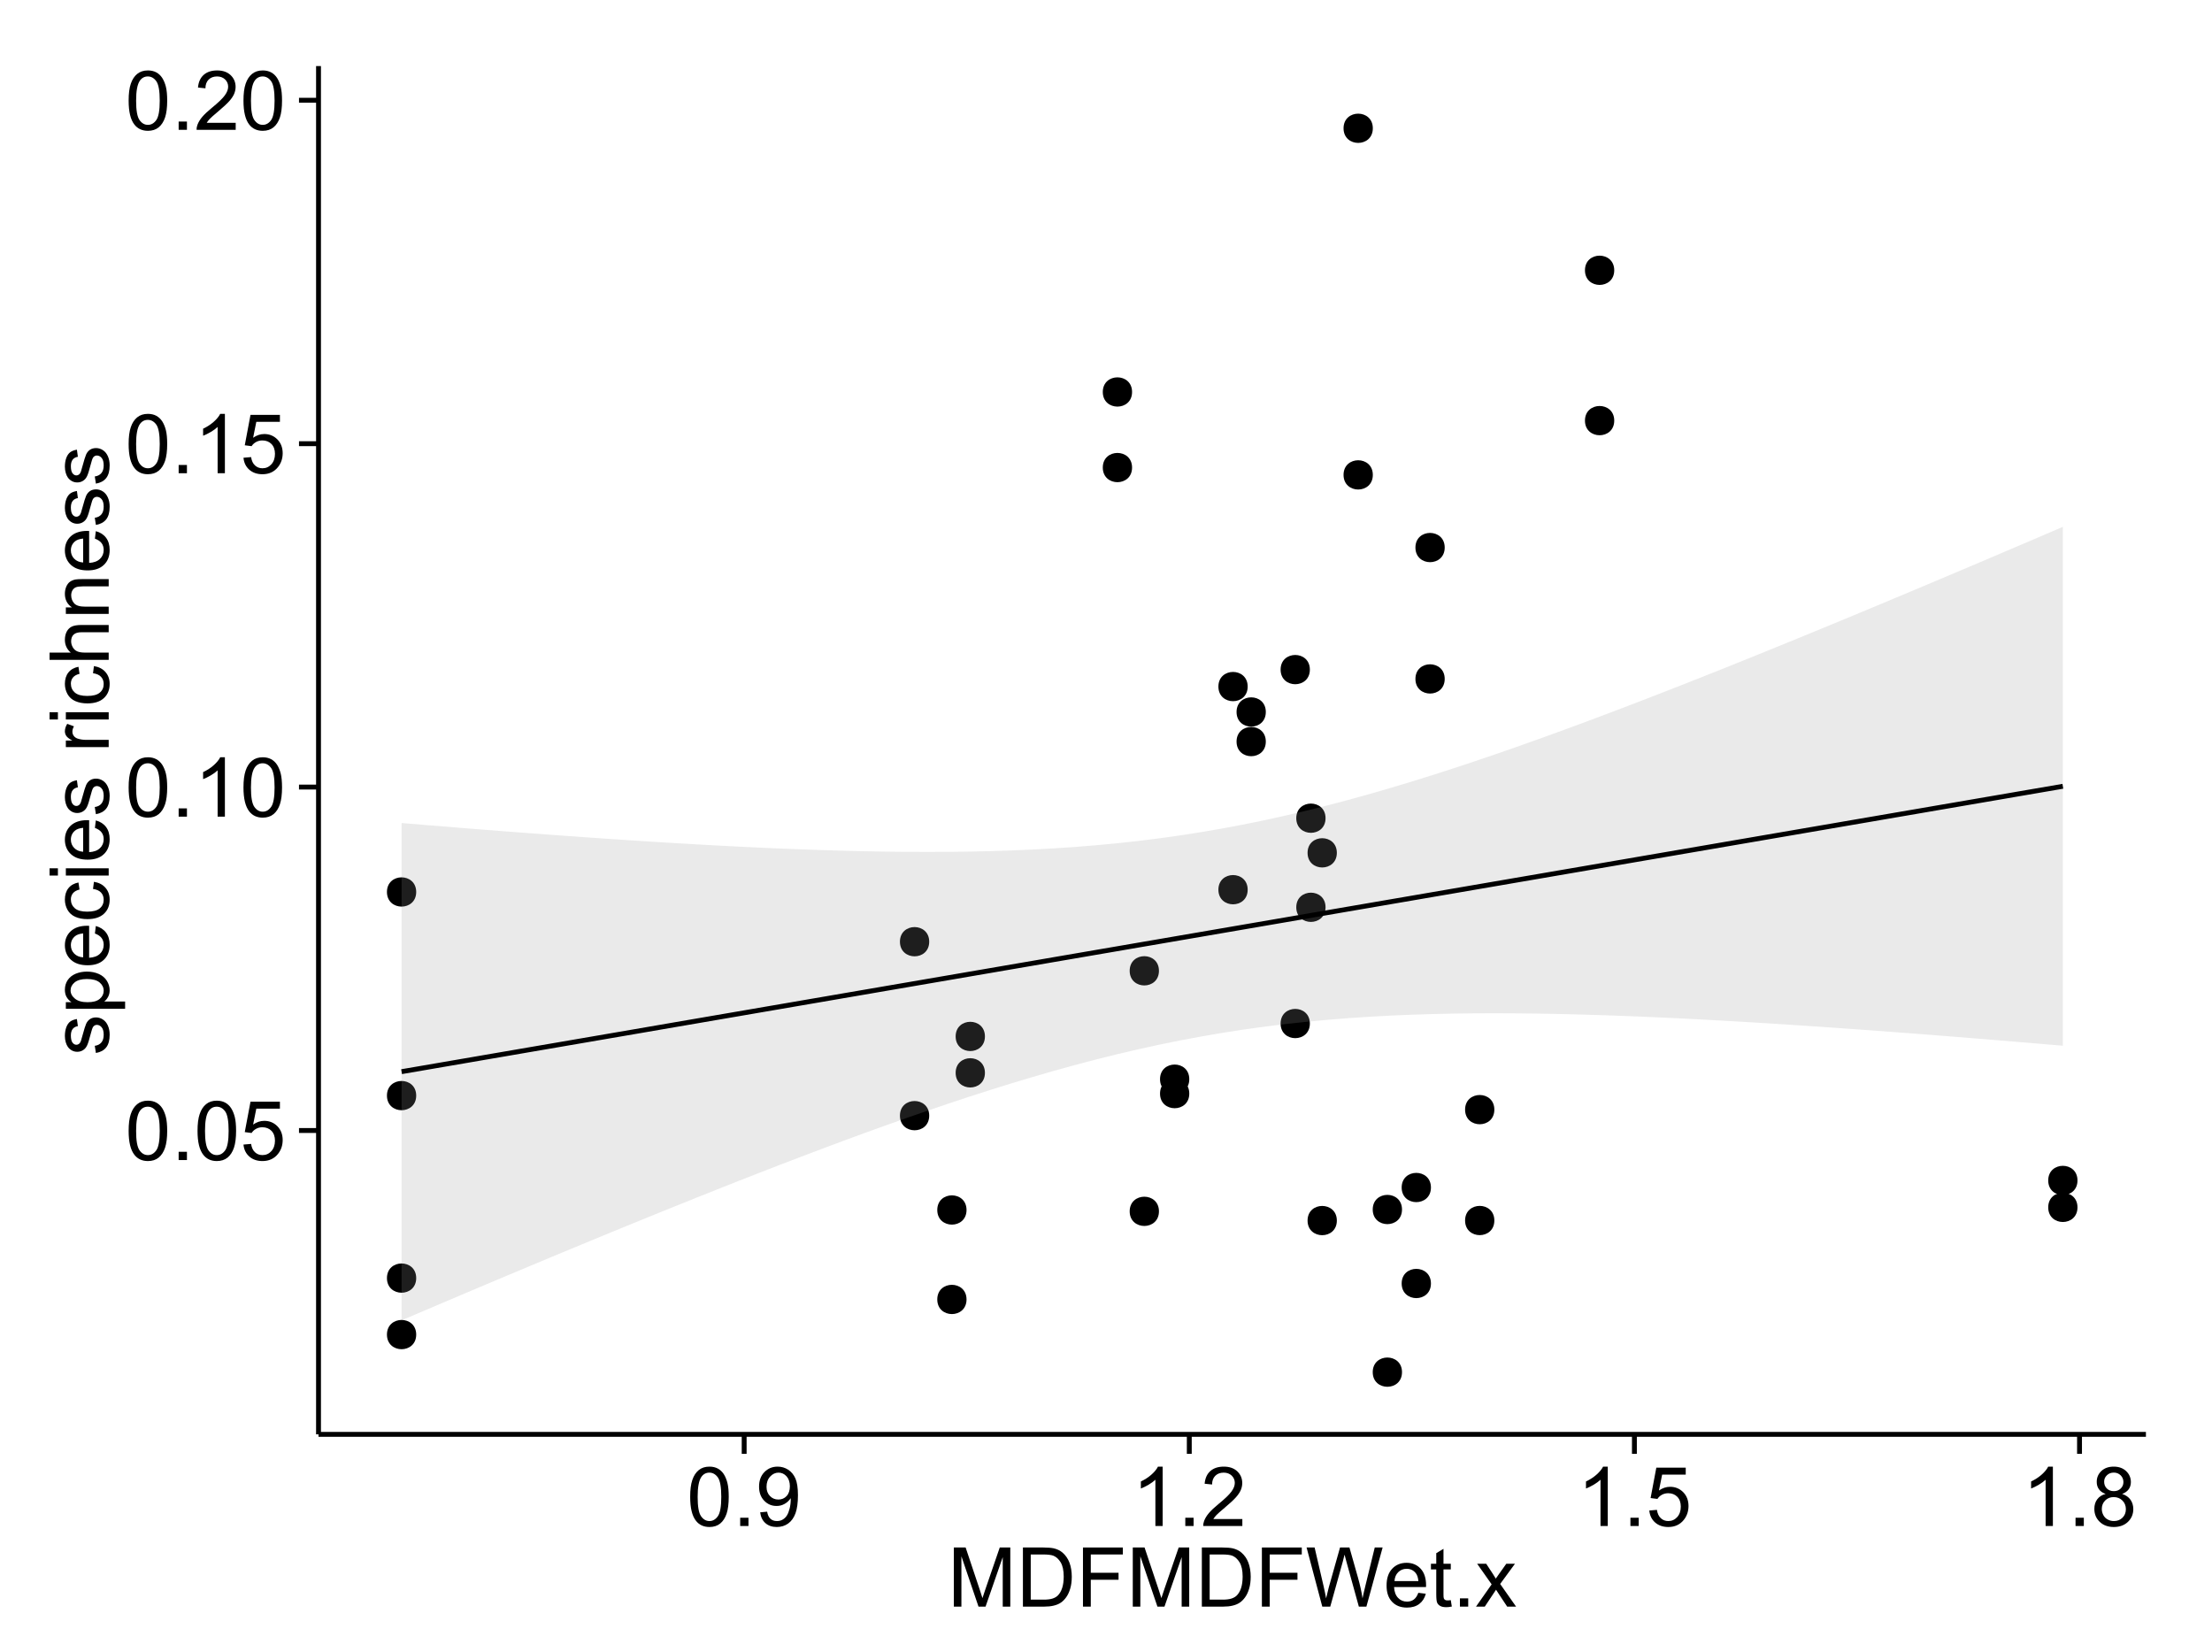 <?xml version="1.0" encoding="UTF-8"?>
<svg xmlns="http://www.w3.org/2000/svg" xmlns:xlink="http://www.w3.org/1999/xlink" width="482pt" height="360pt" viewBox="0 0 482 360" version="1.1">
<defs>
<g>
<symbol overflow="visible" id="glyph0-0">
<path style="stroke:none;" d="M 0.746 -6.355 C 0.742 -7.875 0.898 -9.102 1.215 -10.031 C 1.527 -10.961 1.996 -11.676 2.613 -12.18 C 3.23 -12.684 4.008 -12.938 4.949 -12.938 C 5.637 -12.938 6.242 -12.797 6.766 -12.52 C 7.285 -12.238 7.715 -11.836 8.059 -11.316 C 8.395 -10.789 8.664 -10.152 8.859 -9.398 C 9.051 -8.645 9.145 -7.629 9.148 -6.355 C 9.145 -4.84 8.992 -3.617 8.684 -2.691 C 8.371 -1.762 7.906 -1.047 7.289 -0.539 C 6.672 -0.035 5.891 0.215 4.949 0.219 C 3.703 0.215 2.727 -0.227 2.023 -1.117 C 1.168 -2.188 0.742 -3.934 0.746 -6.355 Z M 2.375 -6.355 C 2.371 -4.234 2.621 -2.824 3.117 -2.129 C 3.609 -1.426 4.219 -1.078 4.949 -1.082 C 5.672 -1.078 6.281 -1.43 6.781 -2.137 C 7.273 -2.836 7.523 -4.242 7.523 -6.355 C 7.523 -8.473 7.273 -9.883 6.781 -10.582 C 6.281 -11.277 5.664 -11.625 4.93 -11.629 C 4.199 -11.625 3.621 -11.316 3.191 -10.703 C 2.645 -9.918 2.371 -8.469 2.375 -6.355 Z M 2.375 -6.355 "/>
</symbol>
<symbol overflow="visible" id="glyph0-1">
<path style="stroke:none;" d="M 1.633 0 L 1.633 -1.801 L 3.438 -1.801 L 3.438 0 Z M 1.633 0 "/>
</symbol>
<symbol overflow="visible" id="glyph0-2">
<path style="stroke:none;" d="M 0.746 -3.375 L 2.406 -3.516 C 2.527 -2.707 2.812 -2.098 3.266 -1.691 C 3.711 -1.281 4.254 -1.078 4.887 -1.082 C 5.648 -1.078 6.293 -1.363 6.82 -1.941 C 7.344 -2.512 7.605 -3.273 7.609 -4.227 C 7.605 -5.125 7.352 -5.84 6.848 -6.363 C 6.34 -6.883 5.676 -7.141 4.859 -7.145 C 4.344 -7.141 3.887 -7.027 3.48 -6.797 C 3.07 -6.566 2.746 -6.266 2.516 -5.898 L 1.027 -6.09 L 2.277 -12.711 L 8.684 -12.711 L 8.684 -11.195 L 3.543 -11.195 L 2.848 -7.734 C 3.621 -8.273 4.43 -8.543 5.281 -8.543 C 6.402 -8.543 7.352 -8.152 8.129 -7.371 C 8.898 -6.59 9.285 -5.586 9.289 -4.367 C 9.285 -3.195 8.945 -2.188 8.27 -1.344 C 7.441 -0.301 6.316 0.215 4.887 0.219 C 3.715 0.215 2.758 -0.109 2.016 -0.766 C 1.273 -1.418 0.848 -2.289 0.746 -3.375 Z M 0.746 -3.375 "/>
</symbol>
<symbol overflow="visible" id="glyph0-3">
<path style="stroke:none;" d="M 6.707 0 L 5.125 0 L 5.125 -10.082 C 4.742 -9.715 4.242 -9.352 3.625 -8.988 C 3.004 -8.625 2.449 -8.352 1.961 -8.172 L 1.961 -9.703 C 2.844 -10.117 3.617 -10.621 4.281 -11.215 C 4.941 -11.805 5.41 -12.379 5.688 -12.938 L 6.707 -12.938 Z M 6.707 0 "/>
</symbol>
<symbol overflow="visible" id="glyph0-4">
<path style="stroke:none;" d="M 9.062 -1.52 L 9.062 0 L 0.547 0 C 0.531 -0.379 0.594 -0.742 0.73 -1.098 C 0.945 -1.676 1.293 -2.25 1.77 -2.812 C 2.246 -3.375 2.934 -4.023 3.84 -4.766 C 5.238 -5.906 6.188 -6.816 6.68 -7.492 C 7.172 -8.16 7.418 -8.793 7.418 -9.395 C 7.418 -10.02 7.191 -10.551 6.746 -10.98 C 6.293 -11.41 5.711 -11.625 4.992 -11.629 C 4.23 -11.625 3.621 -11.395 3.164 -10.941 C 2.703 -10.48 2.469 -9.848 2.469 -9.043 L 0.844 -9.211 C 0.953 -10.422 1.371 -11.344 2.102 -11.984 C 2.824 -12.617 3.801 -12.938 5.027 -12.938 C 6.262 -12.938 7.238 -12.594 7.961 -11.91 C 8.68 -11.223 9.039 -10.371 9.043 -9.359 C 9.039 -8.84 8.934 -8.336 8.727 -7.84 C 8.512 -7.34 8.164 -6.812 7.676 -6.266 C 7.188 -5.711 6.375 -4.957 5.238 -4 C 4.285 -3.199 3.676 -2.66 3.41 -2.379 C 3.141 -2.094 2.918 -1.805 2.742 -1.52 Z M 9.062 -1.52 "/>
</symbol>
<symbol overflow="visible" id="glyph0-5">
<path style="stroke:none;" d="M 0.984 -2.98 L 2.504 -3.121 C 2.629 -2.402 2.875 -1.883 3.242 -1.562 C 3.602 -1.238 4.07 -1.078 4.641 -1.082 C 5.125 -1.078 5.551 -1.188 5.918 -1.414 C 6.285 -1.633 6.586 -1.934 6.82 -2.309 C 7.055 -2.68 7.25 -3.18 7.41 -3.816 C 7.566 -4.445 7.645 -5.09 7.648 -5.75 C 7.645 -5.812 7.641 -5.918 7.637 -6.062 C 7.316 -5.559 6.887 -5.148 6.34 -4.836 C 5.793 -4.52 5.199 -4.363 4.562 -4.367 C 3.492 -4.363 2.59 -4.75 1.852 -5.527 C 1.113 -6.297 0.742 -7.316 0.746 -8.586 C 0.742 -9.891 1.129 -10.945 1.902 -11.742 C 2.672 -12.539 3.637 -12.938 4.797 -12.938 C 5.633 -12.938 6.398 -12.711 7.098 -12.262 C 7.789 -11.809 8.316 -11.164 8.68 -10.332 C 9.035 -9.492 9.215 -8.285 9.219 -6.707 C 9.215 -5.055 9.039 -3.742 8.684 -2.77 C 8.324 -1.793 7.793 -1.051 7.09 -0.543 C 6.383 -0.035 5.555 0.215 4.605 0.219 C 3.598 0.215 2.773 -0.062 2.137 -0.621 C 1.496 -1.18 1.113 -1.965 0.984 -2.98 Z M 7.461 -8.664 C 7.457 -9.57 7.215 -10.293 6.734 -10.828 C 6.25 -11.359 5.672 -11.625 4.992 -11.629 C 4.289 -11.625 3.676 -11.336 3.156 -10.766 C 2.633 -10.188 2.371 -9.445 2.375 -8.535 C 2.371 -7.711 2.621 -7.043 3.117 -6.535 C 3.609 -6.02 4.219 -5.766 4.949 -5.766 C 5.68 -5.766 6.281 -6.02 6.754 -6.535 C 7.223 -7.043 7.457 -7.754 7.461 -8.664 Z M 7.461 -8.664 "/>
</symbol>
<symbol overflow="visible" id="glyph0-6">
<path style="stroke:none;" d="M 3.18 -6.988 C 2.52 -7.227 2.035 -7.57 1.723 -8.016 C 1.406 -8.461 1.246 -8.992 1.25 -9.617 C 1.246 -10.551 1.582 -11.34 2.258 -11.98 C 2.93 -12.617 3.828 -12.938 4.949 -12.938 C 6.07 -12.938 6.977 -12.609 7.664 -11.957 C 8.348 -11.301 8.688 -10.504 8.691 -9.57 C 8.688 -8.969 8.531 -8.449 8.219 -8.012 C 7.902 -7.566 7.426 -7.227 6.793 -6.988 C 7.582 -6.727 8.184 -6.309 8.598 -5.738 C 9.008 -5.16 9.215 -4.477 9.219 -3.684 C 9.215 -2.578 8.828 -1.652 8.051 -0.906 C 7.27 -0.156 6.242 0.215 4.977 0.219 C 3.699 0.215 2.676 -0.156 1.898 -0.91 C 1.117 -1.66 0.727 -2.602 0.73 -3.727 C 0.727 -4.562 0.938 -5.262 1.367 -5.832 C 1.789 -6.395 2.395 -6.781 3.18 -6.988 Z M 2.867 -9.668 C 2.863 -9.059 3.059 -8.559 3.453 -8.172 C 3.844 -7.785 4.355 -7.594 4.984 -7.594 C 5.59 -7.594 6.09 -7.785 6.48 -8.168 C 6.871 -8.551 7.066 -9.02 7.066 -9.578 C 7.066 -10.156 6.863 -10.645 6.465 -11.043 C 6.059 -11.438 5.559 -11.637 4.965 -11.637 C 4.359 -11.637 3.859 -11.441 3.465 -11.055 C 3.062 -10.668 2.863 -10.207 2.867 -9.668 Z M 2.355 -3.719 C 2.355 -3.262 2.461 -2.824 2.676 -2.406 C 2.887 -1.98 3.203 -1.652 3.629 -1.426 C 4.047 -1.191 4.504 -1.078 4.992 -1.082 C 5.746 -1.078 6.367 -1.32 6.863 -1.809 C 7.352 -2.293 7.598 -2.91 7.602 -3.664 C 7.598 -4.422 7.344 -5.055 6.84 -5.555 C 6.332 -6.051 5.699 -6.297 4.938 -6.301 C 4.191 -6.297 3.574 -6.051 3.09 -5.562 C 2.598 -5.066 2.355 -4.453 2.355 -3.719 Z M 2.355 -3.719 "/>
</symbol>
<symbol overflow="visible" id="glyph0-7">
<path style="stroke:none;" d="M 1.336 0 L 1.336 -12.883 L 3.902 -12.883 L 6.953 -3.762 C 7.23 -2.91 7.434 -2.273 7.566 -1.855 C 7.711 -2.32 7.941 -3.008 8.254 -3.922 L 11.336 -12.883 L 13.633 -12.883 L 13.633 0 L 11.988 0 L 11.988 -10.785 L 8.242 0 L 6.707 0 L 2.98 -10.969 L 2.98 0 Z M 1.336 0 "/>
</symbol>
<symbol overflow="visible" id="glyph0-8">
<path style="stroke:none;" d="M 1.391 0 L 1.391 -12.883 L 5.828 -12.883 C 6.824 -12.879 7.59 -12.816 8.121 -12.699 C 8.855 -12.527 9.484 -12.223 10.012 -11.777 C 10.688 -11.199 11.195 -10.465 11.535 -9.574 C 11.867 -8.68 12.035 -7.656 12.039 -6.512 C 12.035 -5.531 11.922 -4.664 11.695 -3.91 C 11.469 -3.152 11.176 -2.527 10.816 -2.035 C 10.457 -1.535 10.066 -1.145 9.645 -0.863 C 9.219 -0.574 8.703 -0.359 8.105 -0.219 C 7.504 -0.07 6.816 0 6.039 0 Z M 3.094 -1.52 L 5.844 -1.52 C 6.688 -1.516 7.355 -1.598 7.844 -1.758 C 8.324 -1.914 8.711 -2.137 9 -2.426 C 9.402 -2.828 9.715 -3.371 9.941 -4.055 C 10.164 -4.734 10.277 -5.562 10.281 -6.539 C 10.277 -7.887 10.055 -8.922 9.617 -9.645 C 9.172 -10.367 8.637 -10.852 8.008 -11.102 C 7.547 -11.273 6.812 -11.359 5.801 -11.363 L 3.094 -11.363 Z M 3.094 -1.52 "/>
</symbol>
<symbol overflow="visible" id="glyph0-9">
<path style="stroke:none;" d="M 1.477 0 L 1.477 -12.883 L 10.168 -12.883 L 10.168 -11.363 L 3.18 -11.363 L 3.18 -7.375 L 9.227 -7.375 L 9.227 -5.852 L 3.18 -5.852 L 3.18 0 Z M 1.477 0 "/>
</symbol>
<symbol overflow="visible" id="glyph0-10">
<path style="stroke:none;" d="M 3.641 0 L 0.219 -12.883 L 1.969 -12.883 L 3.93 -4.438 C 4.137 -3.547 4.316 -2.668 4.473 -1.801 C 4.797 -3.176 4.992 -3.973 5.055 -4.184 L 7.508 -12.883 L 9.562 -12.883 L 11.406 -6.363 C 11.867 -4.746 12.203 -3.223 12.41 -1.801 C 12.574 -2.613 12.785 -3.551 13.051 -4.605 L 15.074 -12.883 L 16.789 -12.883 L 13.254 0 L 11.609 0 L 8.895 -9.816 C 8.664 -10.633 8.527 -11.137 8.492 -11.328 C 8.352 -10.734 8.227 -10.23 8.113 -9.816 L 5.379 0 Z M 3.641 0 "/>
</symbol>
<symbol overflow="visible" id="glyph0-11">
<path style="stroke:none;" d="M 7.578 -3.008 L 9.211 -2.805 C 8.953 -1.848 8.473 -1.105 7.777 -0.578 C 7.078 -0.051 6.188 0.211 5.105 0.211 C 3.738 0.211 2.656 -0.207 1.859 -1.051 C 1.055 -1.887 0.656 -3.066 0.66 -4.586 C 0.656 -6.156 1.059 -7.375 1.871 -8.246 C 2.676 -9.109 3.727 -9.543 5.02 -9.547 C 6.266 -9.543 7.285 -9.117 8.078 -8.27 C 8.867 -7.418 9.262 -6.223 9.266 -4.684 C 9.262 -4.586 9.258 -4.445 9.254 -4.262 L 2.293 -4.262 C 2.348 -3.234 2.641 -2.449 3.164 -1.906 C 3.684 -1.359 4.332 -1.09 5.117 -1.09 C 5.691 -1.09 6.188 -1.242 6.598 -1.547 C 7.008 -1.852 7.332 -2.336 7.578 -3.008 Z M 2.383 -5.562 L 7.594 -5.562 C 7.523 -6.344 7.324 -6.934 6.996 -7.328 C 6.492 -7.934 5.836 -8.238 5.035 -8.242 C 4.305 -8.238 3.695 -7.996 3.203 -7.512 C 2.707 -7.027 2.434 -6.375 2.383 -5.562 Z M 2.383 -5.562 "/>
</symbol>
<symbol overflow="visible" id="glyph0-12">
<path style="stroke:none;" d="M 4.641 -1.414 L 4.867 -0.016 C 4.422 0.078 4.023 0.121 3.672 0.125 C 3.098 0.121 2.652 0.035 2.336 -0.148 C 2.02 -0.328 1.797 -0.566 1.668 -0.863 C 1.539 -1.156 1.477 -1.781 1.477 -2.734 L 1.477 -8.102 L 0.316 -8.102 L 0.316 -9.336 L 1.477 -9.336 L 1.477 -11.645 L 3.051 -12.594 L 3.051 -9.336 L 4.641 -9.336 L 4.641 -8.102 L 3.051 -8.102 L 3.051 -2.645 C 3.047 -2.191 3.074 -1.902 3.133 -1.773 C 3.188 -1.645 3.277 -1.543 3.406 -1.465 C 3.527 -1.387 3.707 -1.348 3.945 -1.352 C 4.117 -1.348 4.352 -1.367 4.641 -1.414 Z M 4.641 -1.414 "/>
</symbol>
<symbol overflow="visible" id="glyph0-13">
<path style="stroke:none;" d="M 0.133 0 L 3.543 -4.852 L 0.387 -9.336 L 2.363 -9.336 L 3.797 -7.145 C 4.066 -6.727 4.281 -6.379 4.445 -6.102 C 4.703 -6.484 4.941 -6.828 5.16 -7.129 L 6.734 -9.336 L 8.621 -9.336 L 5.398 -4.938 L 8.867 0 L 6.926 0 L 5.008 -2.898 L 4.5 -3.684 L 2.047 0 Z M 0.133 0 "/>
</symbol>
<symbol overflow="visible" id="glyph1-0">
<path style="stroke:none;" d="M -2.785 -0.555 L -3.031 -2.117 C -2.402 -2.203 -1.922 -2.449 -1.59 -2.852 C -1.254 -3.25 -1.09 -3.812 -1.09 -4.535 C -1.09 -5.262 -1.234 -5.801 -1.531 -6.152 C -1.824 -6.504 -2.172 -6.68 -2.574 -6.68 C -2.926 -6.68 -3.207 -6.523 -3.418 -6.215 C -3.555 -5.996 -3.734 -5.457 -3.953 -4.598 C -4.246 -3.434 -4.5 -2.629 -4.715 -2.184 C -4.926 -1.734 -5.223 -1.395 -5.602 -1.164 C -5.98 -0.93 -6.398 -0.812 -6.855 -0.816 C -7.27 -0.812 -7.652 -0.91 -8.012 -1.102 C -8.363 -1.293 -8.66 -1.551 -8.895 -1.883 C -9.074 -2.125 -9.227 -2.461 -9.355 -2.887 C -9.48 -3.309 -9.543 -3.766 -9.547 -4.254 C -9.543 -4.984 -9.438 -5.625 -9.23 -6.184 C -9.016 -6.734 -8.73 -7.145 -8.371 -7.41 C -8.008 -7.672 -7.527 -7.852 -6.926 -7.953 L -6.715 -6.406 C -7.195 -6.332 -7.57 -6.129 -7.84 -5.797 C -8.105 -5.457 -8.238 -4.98 -8.242 -4.367 C -8.238 -3.637 -8.117 -3.121 -7.883 -2.812 C -7.641 -2.5 -7.359 -2.344 -7.039 -2.348 C -6.832 -2.344 -6.648 -2.406 -6.484 -2.539 C -6.312 -2.664 -6.172 -2.867 -6.062 -3.148 C -6.004 -3.301 -5.871 -3.766 -5.66 -4.543 C -5.359 -5.66 -5.113 -6.441 -4.926 -6.887 C -4.734 -7.324 -4.457 -7.672 -4.094 -7.926 C -3.73 -8.176 -3.281 -8.301 -2.742 -8.305 C -2.211 -8.301 -1.711 -8.148 -1.25 -7.844 C -0.781 -7.535 -0.422 -7.09 -0.172 -6.512 C 0.086 -5.926 0.211 -5.27 0.211 -4.543 C 0.211 -3.328 -0.039 -2.406 -0.543 -1.77 C -1.047 -1.133 -1.793 -0.727 -2.785 -0.555 Z M -2.785 -0.555 "/>
</symbol>
<symbol overflow="visible" id="glyph1-1">
<path style="stroke:none;" d="M 3.578 -1.188 L -9.336 -1.188 L -9.336 -2.629 L -8.121 -2.629 C -8.594 -2.965 -8.949 -3.348 -9.188 -3.777 C -9.426 -4.203 -9.543 -4.723 -9.547 -5.336 C -9.543 -6.129 -9.34 -6.832 -8.93 -7.445 C -8.516 -8.051 -7.934 -8.512 -7.191 -8.824 C -6.441 -9.133 -5.625 -9.285 -4.738 -9.289 C -3.781 -9.285 -2.922 -9.113 -2.156 -8.773 C -1.391 -8.43 -0.805 -7.934 -0.398 -7.281 C 0.008 -6.625 0.211 -5.938 0.211 -5.219 C 0.211 -4.691 0.102 -4.219 -0.121 -3.801 C -0.344 -3.379 -0.625 -3.035 -0.965 -2.77 L 3.578 -2.77 Z M -4.613 -2.621 C -3.41 -2.613 -2.523 -2.855 -1.949 -3.348 C -1.375 -3.832 -1.09 -4.422 -1.09 -5.117 C -1.09 -5.816 -1.387 -6.418 -1.98 -6.922 C -2.574 -7.418 -3.496 -7.668 -4.746 -7.672 C -5.934 -7.668 -6.824 -7.426 -7.418 -6.938 C -8.008 -6.449 -8.301 -5.863 -8.305 -5.188 C -8.301 -4.508 -7.988 -3.914 -7.359 -3.398 C -6.727 -2.879 -5.809 -2.617 -4.613 -2.621 Z M -4.613 -2.621 "/>
</symbol>
<symbol overflow="visible" id="glyph1-2">
<path style="stroke:none;" d="M -3.004 -7.578 L -2.805 -9.211 C -1.848 -8.953 -1.105 -8.473 -0.578 -7.777 C -0.051 -7.078 0.211 -6.188 0.211 -5.105 C 0.211 -3.738 -0.207 -2.656 -1.051 -1.859 C -1.887 -1.055 -3.066 -0.656 -4.586 -0.66 C -6.156 -0.656 -7.375 -1.059 -8.246 -1.871 C -9.109 -2.676 -9.543 -3.727 -9.547 -5.02 C -9.543 -6.266 -9.117 -7.285 -8.27 -8.078 C -7.418 -8.867 -6.223 -9.262 -4.684 -9.266 C -4.586 -9.262 -4.445 -9.258 -4.262 -9.254 L -4.262 -2.293 C -3.234 -2.348 -2.449 -2.641 -1.906 -3.164 C -1.359 -3.684 -1.09 -4.332 -1.09 -5.117 C -1.09 -5.691 -1.242 -6.188 -1.547 -6.598 C -1.852 -7.008 -2.336 -7.332 -3.004 -7.578 Z M -5.562 -2.383 L -5.562 -7.594 C -6.344 -7.523 -6.934 -7.324 -7.328 -6.996 C -7.934 -6.492 -8.238 -5.836 -8.242 -5.035 C -8.238 -4.305 -7.996 -3.695 -7.512 -3.203 C -7.027 -2.707 -6.375 -2.434 -5.562 -2.383 Z M -5.562 -2.383 "/>
</symbol>
<symbol overflow="visible" id="glyph1-3">
<path style="stroke:none;" d="M -3.418 -7.277 L -3.215 -8.832 C -2.141 -8.66 -1.301 -8.227 -0.699 -7.527 C -0.09 -6.824 0.211 -5.965 0.211 -4.949 C 0.211 -3.668 -0.203 -2.641 -1.039 -1.867 C -1.871 -1.09 -3.07 -0.703 -4.633 -0.703 C -5.637 -0.703 -6.52 -0.867 -7.277 -1.203 C -8.031 -1.535 -8.598 -2.047 -8.977 -2.73 C -9.355 -3.41 -9.543 -4.152 -9.547 -4.957 C -9.543 -5.969 -9.289 -6.797 -8.777 -7.441 C -8.262 -8.086 -7.531 -8.5 -6.59 -8.684 L -6.355 -7.145 C -6.98 -6.996 -7.453 -6.738 -7.77 -6.367 C -8.082 -5.992 -8.238 -5.543 -8.242 -5.02 C -8.238 -4.219 -7.953 -3.57 -7.387 -3.074 C -6.812 -2.574 -5.91 -2.324 -4.676 -2.328 C -3.422 -2.324 -2.508 -2.566 -1.941 -3.047 C -1.371 -3.527 -1.09 -4.152 -1.09 -4.93 C -1.09 -5.547 -1.277 -6.066 -1.66 -6.484 C -2.035 -6.898 -2.621 -7.164 -3.418 -7.277 Z M -3.418 -7.277 "/>
</symbol>
<symbol overflow="visible" id="glyph1-4">
<path style="stroke:none;" d="M -11.066 -1.195 L -12.883 -1.195 L -12.883 -2.777 L -11.066 -2.777 Z M 0 -1.195 L -9.336 -1.195 L -9.336 -2.777 L 0 -2.777 Z M 0 -1.195 "/>
</symbol>
<symbol overflow="visible" id="glyph1-5">
<path style="stroke:none;" d=""/>
</symbol>
<symbol overflow="visible" id="glyph1-6">
<path style="stroke:none;" d="M 0 -1.168 L -9.336 -1.168 L -9.336 -2.594 L -7.918 -2.594 C -8.578 -2.953 -9.016 -3.289 -9.23 -3.598 C -9.438 -3.906 -9.543 -4.242 -9.547 -4.613 C -9.543 -5.145 -9.375 -5.688 -9.035 -6.242 L -7.566 -5.695 C -7.793 -5.309 -7.91 -4.922 -7.91 -4.535 C -7.91 -4.188 -7.805 -3.875 -7.598 -3.602 C -7.387 -3.324 -7.098 -3.129 -6.734 -3.016 C -6.168 -2.836 -5.555 -2.746 -4.887 -2.75 L 0 -2.75 Z M 0 -1.168 "/>
</symbol>
<symbol overflow="visible" id="glyph1-7">
<path style="stroke:none;" d="M 0 -1.188 L -12.883 -1.188 L -12.883 -2.77 L -8.262 -2.77 C -9.117 -3.504 -9.543 -4.434 -9.547 -5.562 C -9.543 -6.25 -9.406 -6.852 -9.137 -7.363 C -8.859 -7.871 -8.484 -8.234 -8.004 -8.457 C -7.523 -8.676 -6.824 -8.789 -5.914 -8.789 L 0 -8.789 L 0 -7.207 L -5.914 -7.207 C -6.703 -7.207 -7.281 -7.035 -7.641 -6.691 C -8 -6.348 -8.18 -5.863 -8.184 -5.238 C -8.18 -4.77 -8.059 -4.328 -7.816 -3.914 C -7.574 -3.5 -7.242 -3.203 -6.828 -3.031 C -6.406 -2.852 -5.832 -2.766 -5.105 -2.77 L 0 -2.77 Z M 0 -1.188 "/>
</symbol>
<symbol overflow="visible" id="glyph1-8">
<path style="stroke:none;" d="M 0 -1.188 L -9.336 -1.188 L -9.336 -2.609 L -8.008 -2.609 C -9.031 -3.293 -9.543 -4.285 -9.547 -5.582 C -9.543 -6.141 -9.441 -6.656 -9.242 -7.133 C -9.035 -7.602 -8.77 -7.957 -8.445 -8.191 C -8.113 -8.426 -7.727 -8.59 -7.277 -8.684 C -6.98 -8.742 -6.465 -8.77 -5.738 -8.773 L 0 -8.773 L 0 -7.188 L -5.68 -7.188 C -6.32 -7.184 -6.801 -7.121 -7.121 -7.004 C -7.438 -6.879 -7.695 -6.66 -7.887 -6.348 C -8.074 -6.031 -8.168 -5.664 -8.172 -5.246 C -8.168 -4.57 -7.953 -3.992 -7.531 -3.504 C -7.102 -3.012 -6.293 -2.766 -5.098 -2.77 L 0 -2.77 Z M 0 -1.188 "/>
</symbol>
</g>
<clipPath id="clip1">
  <path d="M 69.406 14.398 L 468.602 14.398 L 468.602 313.531 L 69.406 313.531 Z M 69.406 14.398 "/>
</clipPath>
</defs>
<g id="surface2371">
<rect x="0" y="0" width="482" height="360" style="fill:rgb(100%,100%,100%);fill-opacity:1;stroke:none;"/>
<rect x="0" y="0" width="482" height="360" style="fill:rgb(100%,100%,100%);fill-opacity:1;stroke:none;"/>
<path style="fill:none;stroke-width:1.063;stroke-linecap:round;stroke-linejoin:round;stroke:rgb(100%,100%,100%);stroke-opacity:1;stroke-miterlimit:10;" d="M 0 360 L 482 360 L 482 0 L 0 0 Z M 0 360 "/>
<g clip-path="url(#clip1)" clip-rule="nonzero">
<path style=" stroke:none;fill-rule:nonzero;fill:rgb(100%,100%,100%);fill-opacity:1;" d="M 69.406 312.531 L 467.602 312.531 L 467.602 14.398 L 69.406 14.398 Z M 69.406 312.531 "/>
<path style=" stroke:none;fill-rule:nonzero;fill:rgb(0%,0%,0%);fill-opacity:1;" d="M 287.773 197.691 C 287.773 200.527 283.523 200.527 283.523 197.691 C 283.523 194.855 287.773 194.855 287.773 197.691 "/>
<path style=" stroke:none;fill-rule:nonzero;fill:rgb(0%,0%,0%);fill-opacity:1;" d="M 89.629 238.723 C 89.629 241.555 85.379 241.555 85.379 238.723 C 85.379 235.887 89.629 235.887 89.629 238.723 "/>
<path style=" stroke:none;fill-rule:nonzero;fill:rgb(0%,0%,0%);fill-opacity:1;" d="M 251.477 263.941 C 251.477 266.773 247.223 266.773 247.223 263.941 C 247.223 261.105 251.477 261.105 251.477 263.941 "/>
<path style=" stroke:none;fill-rule:nonzero;fill:rgb(0%,0%,0%);fill-opacity:1;" d="M 89.629 194.355 C 89.629 197.188 85.379 197.188 85.379 194.355 C 85.379 191.52 89.629 191.52 89.629 194.355 "/>
<path style=" stroke:none;fill-rule:nonzero;fill:rgb(0%,0%,0%);fill-opacity:1;" d="M 350.684 91.648 C 350.684 94.484 346.43 94.484 346.43 91.648 C 346.43 88.816 350.684 88.816 350.684 91.648 "/>
<path style=" stroke:none;fill-rule:nonzero;fill:rgb(0%,0%,0%);fill-opacity:1;" d="M 201.414 243.09 C 201.414 245.926 197.164 245.926 197.164 243.09 C 197.164 240.258 201.414 240.258 201.414 243.09 "/>
<path style=" stroke:none;fill-rule:nonzero;fill:rgb(0%,0%,0%);fill-opacity:1;" d="M 201.414 205.188 C 201.414 208.023 197.164 208.023 197.164 205.188 C 197.164 202.352 201.414 202.352 201.414 205.188 "/>
<path style=" stroke:none;fill-rule:nonzero;fill:rgb(0%,0%,0%);fill-opacity:1;" d="M 290.234 185.828 C 290.234 188.66 285.984 188.66 285.984 185.828 C 285.984 182.992 290.234 182.992 290.234 185.828 "/>
<path style=" stroke:none;fill-rule:nonzero;fill:rgb(0%,0%,0%);fill-opacity:1;" d="M 290.234 265.953 C 290.234 268.785 285.984 268.785 285.984 265.953 C 285.984 263.117 290.234 263.117 290.234 265.953 "/>
<path style=" stroke:none;fill-rule:nonzero;fill:rgb(0%,0%,0%);fill-opacity:1;" d="M 258.086 235.145 C 258.086 237.98 253.836 237.98 253.836 235.145 C 253.836 232.309 258.086 232.309 258.086 235.145 "/>
<path style=" stroke:none;fill-rule:nonzero;fill:rgb(0%,0%,0%);fill-opacity:1;" d="M 270.809 149.598 C 270.809 152.434 266.555 152.434 266.555 149.598 C 266.555 146.762 270.809 146.762 270.809 149.598 "/>
<path style=" stroke:none;fill-rule:nonzero;fill:rgb(0%,0%,0%);fill-opacity:1;" d="M 270.809 193.855 C 270.809 196.691 266.555 196.691 266.555 193.855 C 266.555 191.023 270.809 191.023 270.809 193.855 "/>
<path style=" stroke:none;fill-rule:nonzero;fill:rgb(0%,0%,0%);fill-opacity:1;" d="M 313.742 119.305 C 313.742 122.141 309.492 122.141 309.492 119.305 C 309.492 116.473 313.742 116.473 313.742 119.305 "/>
<path style=" stroke:none;fill-rule:nonzero;fill:rgb(0%,0%,0%);fill-opacity:1;" d="M 245.617 85.41 C 245.617 88.246 241.363 88.246 241.363 85.41 C 241.363 82.574 245.617 82.574 245.617 85.41 "/>
<path style=" stroke:none;fill-rule:nonzero;fill:rgb(0%,0%,0%);fill-opacity:1;" d="M 245.617 101.879 C 245.617 104.711 241.363 104.711 241.363 101.879 C 241.363 99.043 245.617 99.043 245.617 101.879 "/>
<path style=" stroke:none;fill-rule:nonzero;fill:rgb(0%,0%,0%);fill-opacity:1;" d="M 451.625 263.074 C 451.625 265.91 447.375 265.91 447.375 263.074 C 447.375 260.238 451.625 260.238 451.625 263.074 "/>
<path style=" stroke:none;fill-rule:nonzero;fill:rgb(0%,0%,0%);fill-opacity:1;" d="M 451.625 257.211 C 451.625 260.047 447.375 260.047 447.375 257.211 C 447.375 254.375 451.625 254.375 451.625 257.211 "/>
<path style=" stroke:none;fill-rule:nonzero;fill:rgb(0%,0%,0%);fill-opacity:1;" d="M 350.684 58.891 C 350.684 61.727 346.43 61.727 346.43 58.891 C 346.43 56.059 350.684 56.059 350.684 58.891 "/>
<path style=" stroke:none;fill-rule:nonzero;fill:rgb(0%,0%,0%);fill-opacity:1;" d="M 313.742 147.934 C 313.742 150.766 309.492 150.766 309.492 147.934 C 309.492 145.098 313.742 145.098 313.742 147.934 "/>
<path style=" stroke:none;fill-rule:nonzero;fill:rgb(0%,0%,0%);fill-opacity:1;" d="M 258.086 238.289 C 258.086 241.121 253.836 241.121 253.836 238.289 C 253.836 235.453 258.086 235.453 258.086 238.289 "/>
<path style=" stroke:none;fill-rule:nonzero;fill:rgb(0%,0%,0%);fill-opacity:1;" d="M 251.477 211.531 C 251.477 214.367 247.223 214.367 247.223 211.531 C 247.223 208.699 251.477 208.699 251.477 211.531 "/>
<path style=" stroke:none;fill-rule:nonzero;fill:rgb(0%,0%,0%);fill-opacity:1;" d="M 287.773 178.277 C 287.773 181.113 283.523 181.113 283.523 178.277 C 283.523 175.445 287.773 175.445 287.773 178.277 "/>
<path style=" stroke:none;fill-rule:nonzero;fill:rgb(0%,0%,0%);fill-opacity:1;" d="M 89.629 290.797 C 89.629 293.633 85.379 293.633 85.379 290.797 C 85.379 287.961 89.629 287.961 89.629 290.797 "/>
<path style=" stroke:none;fill-rule:nonzero;fill:rgb(0%,0%,0%);fill-opacity:1;" d="M 89.629 278.488 C 89.629 281.324 85.379 281.324 85.379 278.488 C 85.379 275.652 89.629 275.652 89.629 278.488 "/>
<path style=" stroke:none;fill-rule:nonzero;fill:rgb(0%,0%,0%);fill-opacity:1;" d="M 298.074 103.473 C 298.074 106.309 293.824 106.309 293.824 103.473 C 293.824 100.637 298.074 100.637 298.074 103.473 "/>
<path style=" stroke:none;fill-rule:nonzero;fill:rgb(0%,0%,0%);fill-opacity:1;" d="M 298.074 27.953 C 298.074 30.785 293.824 30.785 293.824 27.953 C 293.824 25.117 298.074 25.117 298.074 27.953 "/>
<path style=" stroke:none;fill-rule:nonzero;fill:rgb(0%,0%,0%);fill-opacity:1;" d="M 324.559 241.777 C 324.559 244.613 320.309 244.613 320.309 241.777 C 320.309 238.941 324.559 238.941 324.559 241.777 "/>
<path style=" stroke:none;fill-rule:nonzero;fill:rgb(0%,0%,0%);fill-opacity:1;" d="M 324.559 265.941 C 324.559 268.773 320.309 268.773 320.309 265.941 C 320.309 263.105 324.559 263.105 324.559 265.941 "/>
<path style=" stroke:none;fill-rule:nonzero;fill:rgb(0%,0%,0%);fill-opacity:1;" d="M 310.742 258.75 C 310.742 261.586 306.492 261.586 306.492 258.75 C 306.492 255.914 310.742 255.914 310.742 258.75 "/>
<path style=" stroke:none;fill-rule:nonzero;fill:rgb(0%,0%,0%);fill-opacity:1;" d="M 310.742 279.66 C 310.742 282.496 306.492 282.496 306.492 279.66 C 306.492 276.824 310.742 276.824 310.742 279.66 "/>
<path style=" stroke:none;fill-rule:nonzero;fill:rgb(0%,0%,0%);fill-opacity:1;" d="M 284.359 145.902 C 284.359 148.738 280.109 148.738 280.109 145.902 C 280.109 143.066 284.359 143.066 284.359 145.902 "/>
<path style=" stroke:none;fill-rule:nonzero;fill:rgb(0%,0%,0%);fill-opacity:1;" d="M 284.359 223.02 C 284.359 225.852 280.109 225.852 280.109 223.02 C 280.109 220.184 284.359 220.184 284.359 223.02 "/>
<path style=" stroke:none;fill-rule:nonzero;fill:rgb(0%,0%,0%);fill-opacity:1;" d="M 304.438 263.543 C 304.438 266.379 300.184 266.379 300.184 263.543 C 300.184 260.707 304.438 260.707 304.438 263.543 "/>
<path style=" stroke:none;fill-rule:nonzero;fill:rgb(0%,0%,0%);fill-opacity:1;" d="M 304.438 298.98 C 304.438 301.816 300.184 301.816 300.184 298.98 C 300.184 296.148 304.438 296.148 304.438 298.98 "/>
<path style=" stroke:none;fill-rule:nonzero;fill:rgb(0%,0%,0%);fill-opacity:1;" d="M 274.762 155.133 C 274.762 157.969 270.512 157.969 270.512 155.133 C 270.512 152.297 274.762 152.297 274.762 155.133 "/>
<path style=" stroke:none;fill-rule:nonzero;fill:rgb(0%,0%,0%);fill-opacity:1;" d="M 274.762 161.586 C 274.762 164.422 270.512 164.422 270.512 161.586 C 270.512 158.75 274.762 158.75 274.762 161.586 "/>
<path style=" stroke:none;fill-rule:nonzero;fill:rgb(0%,0%,0%);fill-opacity:1;" d="M 213.555 225.832 C 213.555 228.664 209.301 228.664 209.301 225.832 C 209.301 222.996 213.555 222.996 213.555 225.832 "/>
<path style=" stroke:none;fill-rule:nonzero;fill:rgb(0%,0%,0%);fill-opacity:1;" d="M 213.555 233.762 C 213.555 236.598 209.301 236.598 209.301 233.762 C 209.301 230.93 213.555 230.93 213.555 233.762 "/>
<path style=" stroke:none;fill-rule:nonzero;fill:rgb(0%,0%,0%);fill-opacity:1;" d="M 209.547 263.648 C 209.547 266.484 205.297 266.484 205.297 263.648 C 205.297 260.812 209.547 260.812 209.547 263.648 "/>
<path style=" stroke:none;fill-rule:nonzero;fill:rgb(0%,0%,0%);fill-opacity:1;" d="M 209.547 283.137 C 209.547 285.973 205.297 285.973 205.297 283.137 C 205.297 280.301 209.547 280.301 209.547 283.137 "/>
<path style=" stroke:none;fill-rule:nonzero;fill:rgb(0%,0%,0%);fill-opacity:1;" d="M 288.84 197.691 C 288.84 201.945 282.461 201.945 282.461 197.691 C 282.461 193.441 288.84 193.441 288.84 197.691 "/>
<path style=" stroke:none;fill-rule:nonzero;fill:rgb(0%,0%,0%);fill-opacity:1;" d="M 90.691 238.723 C 90.691 242.973 84.316 242.973 84.316 238.723 C 84.316 234.469 90.691 234.469 90.691 238.723 "/>
<path style=" stroke:none;fill-rule:nonzero;fill:rgb(0%,0%,0%);fill-opacity:1;" d="M 252.539 263.941 C 252.539 268.191 246.16 268.191 246.16 263.941 C 246.16 259.688 252.539 259.688 252.539 263.941 "/>
<path style=" stroke:none;fill-rule:nonzero;fill:rgb(0%,0%,0%);fill-opacity:1;" d="M 90.691 194.355 C 90.691 198.605 84.316 198.605 84.316 194.355 C 84.316 190.102 90.691 190.102 90.691 194.355 "/>
<path style=" stroke:none;fill-rule:nonzero;fill:rgb(0%,0%,0%);fill-opacity:1;" d="M 351.746 91.648 C 351.746 95.902 345.367 95.902 345.367 91.648 C 345.367 87.398 351.746 87.398 351.746 91.648 "/>
<path style=" stroke:none;fill-rule:nonzero;fill:rgb(0%,0%,0%);fill-opacity:1;" d="M 202.477 243.09 C 202.477 247.344 196.098 247.344 196.098 243.09 C 196.098 238.84 202.477 238.84 202.477 243.09 "/>
<path style=" stroke:none;fill-rule:nonzero;fill:rgb(0%,0%,0%);fill-opacity:1;" d="M 202.477 205.188 C 202.477 209.441 196.098 209.441 196.098 205.188 C 196.098 200.938 202.477 200.938 202.477 205.188 "/>
<path style=" stroke:none;fill-rule:nonzero;fill:rgb(0%,0%,0%);fill-opacity:1;" d="M 291.301 185.828 C 291.301 190.078 284.922 190.078 284.922 185.828 C 284.922 181.574 291.301 181.574 291.301 185.828 "/>
<path style=" stroke:none;fill-rule:nonzero;fill:rgb(0%,0%,0%);fill-opacity:1;" d="M 291.301 265.953 C 291.301 270.203 284.922 270.203 284.922 265.953 C 284.922 261.699 291.301 261.699 291.301 265.953 "/>
<path style=" stroke:none;fill-rule:nonzero;fill:rgb(0%,0%,0%);fill-opacity:1;" d="M 259.148 235.145 C 259.148 239.395 252.773 239.395 252.773 235.145 C 252.773 230.891 259.148 230.891 259.148 235.145 "/>
<path style=" stroke:none;fill-rule:nonzero;fill:rgb(0%,0%,0%);fill-opacity:1;" d="M 271.871 149.598 C 271.871 153.848 265.492 153.848 265.492 149.598 C 265.492 145.344 271.871 145.344 271.871 149.598 "/>
<path style=" stroke:none;fill-rule:nonzero;fill:rgb(0%,0%,0%);fill-opacity:1;" d="M 271.871 193.855 C 271.871 198.109 265.492 198.109 265.492 193.855 C 265.492 189.605 271.871 189.605 271.871 193.855 "/>
<path style=" stroke:none;fill-rule:nonzero;fill:rgb(0%,0%,0%);fill-opacity:1;" d="M 314.805 119.305 C 314.805 123.559 308.426 123.559 308.426 119.305 C 308.426 115.055 314.805 115.055 314.805 119.305 "/>
<path style=" stroke:none;fill-rule:nonzero;fill:rgb(0%,0%,0%);fill-opacity:1;" d="M 246.68 85.41 C 246.68 89.66 240.301 89.66 240.301 85.41 C 240.301 81.156 246.68 81.156 246.68 85.41 "/>
<path style=" stroke:none;fill-rule:nonzero;fill:rgb(0%,0%,0%);fill-opacity:1;" d="M 246.68 101.879 C 246.68 106.129 240.301 106.129 240.301 101.879 C 240.301 97.625 246.68 97.625 246.68 101.879 "/>
<path style=" stroke:none;fill-rule:nonzero;fill:rgb(0%,0%,0%);fill-opacity:1;" d="M 452.688 263.074 C 452.688 267.328 446.312 267.328 446.312 263.074 C 446.312 258.824 452.688 258.824 452.688 263.074 "/>
<path style=" stroke:none;fill-rule:nonzero;fill:rgb(0%,0%,0%);fill-opacity:1;" d="M 452.688 257.211 C 452.688 261.461 446.312 261.461 446.312 257.211 C 446.312 252.957 452.688 252.957 452.688 257.211 "/>
<path style=" stroke:none;fill-rule:nonzero;fill:rgb(0%,0%,0%);fill-opacity:1;" d="M 351.746 58.891 C 351.746 63.145 345.367 63.145 345.367 58.891 C 345.367 54.641 351.746 54.641 351.746 58.891 "/>
<path style=" stroke:none;fill-rule:nonzero;fill:rgb(0%,0%,0%);fill-opacity:1;" d="M 314.805 147.934 C 314.805 152.184 308.426 152.184 308.426 147.934 C 308.426 143.68 314.805 143.68 314.805 147.934 "/>
<path style=" stroke:none;fill-rule:nonzero;fill:rgb(0%,0%,0%);fill-opacity:1;" d="M 259.148 238.289 C 259.148 242.539 252.773 242.539 252.773 238.289 C 252.773 234.035 259.148 234.035 259.148 238.289 "/>
<path style=" stroke:none;fill-rule:nonzero;fill:rgb(0%,0%,0%);fill-opacity:1;" d="M 252.539 211.531 C 252.539 215.785 246.16 215.785 246.16 211.531 C 246.16 207.281 252.539 207.281 252.539 211.531 "/>
<path style=" stroke:none;fill-rule:nonzero;fill:rgb(0%,0%,0%);fill-opacity:1;" d="M 288.84 178.277 C 288.84 182.531 282.461 182.531 282.461 178.277 C 282.461 174.027 288.84 174.027 288.84 178.277 "/>
<path style=" stroke:none;fill-rule:nonzero;fill:rgb(0%,0%,0%);fill-opacity:1;" d="M 90.691 290.797 C 90.691 295.047 84.316 295.047 84.316 290.797 C 84.316 286.543 90.691 286.543 90.691 290.797 "/>
<path style=" stroke:none;fill-rule:nonzero;fill:rgb(0%,0%,0%);fill-opacity:1;" d="M 90.691 278.488 C 90.691 282.738 84.316 282.738 84.316 278.488 C 84.316 274.234 90.691 274.234 90.691 278.488 "/>
<path style=" stroke:none;fill-rule:nonzero;fill:rgb(0%,0%,0%);fill-opacity:1;" d="M 299.141 103.473 C 299.141 107.727 292.762 107.727 292.762 103.473 C 292.762 99.223 299.141 99.223 299.141 103.473 "/>
<path style=" stroke:none;fill-rule:nonzero;fill:rgb(0%,0%,0%);fill-opacity:1;" d="M 299.141 27.953 C 299.141 32.203 292.762 32.203 292.762 27.953 C 292.762 23.699 299.141 23.699 299.141 27.953 "/>
<path style=" stroke:none;fill-rule:nonzero;fill:rgb(0%,0%,0%);fill-opacity:1;" d="M 325.621 241.777 C 325.621 246.031 319.246 246.031 319.246 241.777 C 319.246 237.527 325.621 237.527 325.621 241.777 "/>
<path style=" stroke:none;fill-rule:nonzero;fill:rgb(0%,0%,0%);fill-opacity:1;" d="M 325.621 265.941 C 325.621 270.191 319.246 270.191 319.246 265.941 C 319.246 261.688 325.621 261.688 325.621 265.941 "/>
<path style=" stroke:none;fill-rule:nonzero;fill:rgb(0%,0%,0%);fill-opacity:1;" d="M 311.805 258.75 C 311.805 263 305.426 263 305.426 258.75 C 305.426 254.496 311.805 254.496 311.805 258.75 "/>
<path style=" stroke:none;fill-rule:nonzero;fill:rgb(0%,0%,0%);fill-opacity:1;" d="M 311.805 279.66 C 311.805 283.914 305.426 283.914 305.426 279.66 C 305.426 275.41 311.805 275.41 311.805 279.66 "/>
<path style=" stroke:none;fill-rule:nonzero;fill:rgb(0%,0%,0%);fill-opacity:1;" d="M 285.422 145.902 C 285.422 150.152 279.047 150.152 279.047 145.902 C 279.047 141.648 285.422 141.648 285.422 145.902 "/>
<path style=" stroke:none;fill-rule:nonzero;fill:rgb(0%,0%,0%);fill-opacity:1;" d="M 285.422 223.02 C 285.422 227.27 279.047 227.27 279.047 223.02 C 279.047 218.766 285.422 218.766 285.422 223.02 "/>
<path style=" stroke:none;fill-rule:nonzero;fill:rgb(0%,0%,0%);fill-opacity:1;" d="M 305.5 263.543 C 305.5 267.793 299.121 267.793 299.121 263.543 C 299.121 259.289 305.5 259.289 305.5 263.543 "/>
<path style=" stroke:none;fill-rule:nonzero;fill:rgb(0%,0%,0%);fill-opacity:1;" d="M 305.5 298.98 C 305.5 303.234 299.121 303.234 299.121 298.98 C 299.121 294.73 305.5 294.73 305.5 298.98 "/>
<path style=" stroke:none;fill-rule:nonzero;fill:rgb(0%,0%,0%);fill-opacity:1;" d="M 275.824 155.133 C 275.824 159.387 269.449 159.387 269.449 155.133 C 269.449 150.883 275.824 150.883 275.824 155.133 "/>
<path style=" stroke:none;fill-rule:nonzero;fill:rgb(0%,0%,0%);fill-opacity:1;" d="M 275.824 161.586 C 275.824 165.836 269.449 165.836 269.449 161.586 C 269.449 157.332 275.824 157.332 275.824 161.586 "/>
<path style=" stroke:none;fill-rule:nonzero;fill:rgb(0%,0%,0%);fill-opacity:1;" d="M 214.617 225.832 C 214.617 230.082 208.238 230.082 208.238 225.832 C 208.238 221.578 214.617 221.578 214.617 225.832 "/>
<path style=" stroke:none;fill-rule:nonzero;fill:rgb(0%,0%,0%);fill-opacity:1;" d="M 214.617 233.762 C 214.617 238.016 208.238 238.016 208.238 233.762 C 208.238 229.512 214.617 229.512 214.617 233.762 "/>
<path style=" stroke:none;fill-rule:nonzero;fill:rgb(0%,0%,0%);fill-opacity:1;" d="M 210.609 263.648 C 210.609 267.898 204.234 267.898 204.234 263.648 C 204.234 259.395 210.609 259.395 210.609 263.648 "/>
<path style=" stroke:none;fill-rule:nonzero;fill:rgb(0%,0%,0%);fill-opacity:1;" d="M 210.609 283.137 C 210.609 287.391 204.234 287.391 204.234 283.137 C 204.234 278.887 210.609 278.887 210.609 283.137 "/>
<path style=" stroke:none;fill-rule:nonzero;fill:rgb(60%,60%,60%);fill-opacity:0.2;" d="M 87.504 179.328 L 92.086 179.711 L 101.25 180.453 L 105.832 180.816 L 110.414 181.172 L 114.996 181.52 L 119.578 181.859 L 124.164 182.191 L 128.746 182.516 L 133.328 182.832 L 137.91 183.133 L 142.492 183.426 L 147.074 183.707 L 151.656 183.973 L 156.238 184.227 L 160.82 184.465 L 165.402 184.684 L 169.984 184.887 L 174.566 185.066 L 179.148 185.227 L 183.73 185.363 L 188.312 185.477 L 192.895 185.559 L 197.477 185.609 L 202.059 185.629 L 206.641 185.609 L 211.223 185.555 L 215.809 185.453 L 220.391 185.305 L 224.973 185.109 L 229.555 184.859 L 234.137 184.555 L 238.719 184.184 L 243.301 183.754 L 247.883 183.254 L 252.465 182.684 L 257.047 182.043 L 261.629 181.332 L 266.211 180.543 L 270.793 179.684 L 275.375 178.75 L 279.957 177.742 L 284.539 176.668 L 289.121 175.523 L 293.703 174.32 L 298.285 173.051 L 302.867 171.727 L 307.453 170.348 L 312.035 168.922 L 316.617 167.445 L 321.199 165.93 L 325.781 164.375 L 330.363 162.781 L 334.945 161.152 L 339.527 159.496 L 344.109 157.812 L 348.691 156.102 L 353.273 154.367 L 357.855 152.609 L 362.438 150.832 L 367.02 149.039 L 371.602 147.227 L 376.184 145.402 L 380.766 143.559 L 385.348 141.703 L 389.93 139.84 L 394.512 137.961 L 399.098 136.07 L 403.68 134.176 L 408.262 132.266 L 412.844 130.352 L 417.426 128.43 L 422.008 126.5 L 426.59 124.562 L 431.172 122.621 L 435.754 120.672 L 444.918 116.758 L 449.5 114.793 L 449.5 227.855 L 440.336 227.082 L 435.754 226.703 L 431.172 226.328 L 426.59 225.957 L 417.426 225.238 L 412.844 224.891 L 408.262 224.551 L 403.68 224.219 L 399.098 223.895 L 394.512 223.582 L 389.93 223.277 L 385.348 222.984 L 380.766 222.703 L 376.184 222.438 L 371.602 222.184 L 367.02 221.945 L 362.438 221.727 L 357.855 221.523 L 353.273 221.344 L 348.691 221.184 L 344.109 221.047 L 339.527 220.934 L 334.945 220.852 L 330.363 220.801 L 325.781 220.781 L 321.199 220.797 L 316.617 220.855 L 312.035 220.957 L 307.453 221.102 L 302.867 221.297 L 298.285 221.547 L 293.703 221.855 L 289.121 222.223 L 284.539 222.656 L 279.957 223.152 L 275.375 223.723 L 270.793 224.363 L 266.211 225.074 L 261.629 225.863 L 257.047 226.723 L 252.465 227.656 L 247.883 228.664 L 243.301 229.738 L 238.719 230.879 L 234.137 232.086 L 229.555 233.355 L 224.973 234.68 L 220.391 236.055 L 215.809 237.484 L 211.223 238.957 L 206.641 240.473 L 202.059 242.031 L 197.477 243.625 L 192.895 245.25 L 188.312 246.906 L 183.73 248.594 L 179.148 250.305 L 174.566 252.039 L 169.984 253.793 L 165.402 255.57 L 160.82 257.363 L 156.238 259.176 L 151.656 261.004 L 147.074 262.844 L 142.492 264.699 L 137.91 266.566 L 133.328 268.441 L 128.746 270.332 L 124.164 272.23 L 119.578 274.137 L 114.996 276.051 L 110.414 277.973 L 105.832 279.902 L 101.25 281.84 L 96.668 283.785 L 92.086 285.734 L 87.504 287.688 Z M 87.504 179.328 "/>
<path style="fill:none;stroke-width:1.063;stroke-linecap:butt;stroke-linejoin:round;stroke:rgb(0%,0%,0%);stroke-opacity:1;stroke-miterlimit:1;" d="M 87.504 233.508 L 92.086 232.723 L 96.668 231.934 L 101.25 231.148 L 105.832 230.359 L 110.414 229.574 L 114.996 228.785 L 119.578 228 L 124.164 227.211 L 128.746 226.426 L 133.328 225.637 L 137.91 224.852 L 147.074 223.273 L 151.656 222.488 L 156.238 221.699 L 160.82 220.914 L 165.402 220.125 L 169.984 219.34 L 174.566 218.551 L 179.148 217.766 L 183.73 216.977 L 188.312 216.191 L 192.895 215.402 L 197.477 214.617 L 202.059 213.828 L 206.641 213.043 L 211.223 212.254 L 215.809 211.469 L 220.391 210.68 L 224.973 209.895 L 229.555 209.105 L 234.137 208.32 L 238.719 207.531 L 243.301 206.746 L 247.883 205.957 L 252.465 205.172 L 257.047 204.383 L 261.629 203.598 L 266.211 202.809 L 270.793 202.023 L 275.375 201.234 L 279.957 200.449 L 284.539 199.66 L 289.121 198.875 L 293.703 198.086 L 298.285 197.301 L 302.867 196.512 L 307.453 195.727 L 312.035 194.938 L 316.617 194.152 L 321.199 193.363 L 325.781 192.578 L 330.363 191.789 L 334.945 191.004 L 339.527 190.215 L 344.109 189.43 L 348.691 188.641 L 353.273 187.855 L 357.855 187.066 L 362.438 186.281 L 367.02 185.492 L 371.602 184.707 L 376.184 183.918 L 380.766 183.133 L 385.348 182.344 L 389.93 181.559 L 394.512 180.77 L 399.098 179.984 L 403.68 179.195 L 408.262 178.41 L 412.844 177.621 L 417.426 176.836 L 422.008 176.047 L 426.59 175.262 L 431.172 174.473 L 435.754 173.688 L 440.336 172.898 L 444.918 172.113 L 449.5 171.324 "/>
</g>
<path style="fill:none;stroke-width:1.063;stroke-linecap:butt;stroke-linejoin:round;stroke:rgb(0%,0%,0%);stroke-opacity:1;stroke-miterlimit:10;" d="M 69.406 312.531 L 69.406 14.398 "/>
<g style="fill:rgb(0%,0%,0%);fill-opacity:1;">
  <use xlink:href="#glyph0-0" x="27.285" y="252.766"/>
  <use xlink:href="#glyph0-1" x="37.296" y="252.766"/>
  <use xlink:href="#glyph0-0" x="42.297" y="252.766"/>
  <use xlink:href="#glyph0-2" x="52.308" y="252.766"/>
</g>
<g style="fill:rgb(0%,0%,0%);fill-opacity:1;">
  <use xlink:href="#glyph0-0" x="27.285" y="177.941"/>
  <use xlink:href="#glyph0-1" x="37.296" y="177.941"/>
  <use xlink:href="#glyph0-3" x="42.297" y="177.941"/>
  <use xlink:href="#glyph0-0" x="52.308" y="177.941"/>
</g>
<g style="fill:rgb(0%,0%,0%);fill-opacity:1;">
  <use xlink:href="#glyph0-0" x="27.285" y="103.113"/>
  <use xlink:href="#glyph0-1" x="37.296" y="103.113"/>
  <use xlink:href="#glyph0-3" x="42.297" y="103.113"/>
  <use xlink:href="#glyph0-2" x="52.308" y="103.113"/>
</g>
<g style="fill:rgb(0%,0%,0%);fill-opacity:1;">
  <use xlink:href="#glyph0-0" x="27.285" y="28.285"/>
  <use xlink:href="#glyph0-1" x="37.296" y="28.285"/>
  <use xlink:href="#glyph0-4" x="42.297" y="28.285"/>
  <use xlink:href="#glyph0-0" x="52.308" y="28.285"/>
</g>
<path style="fill:none;stroke-width:1.063;stroke-linecap:butt;stroke-linejoin:round;stroke:rgb(0%,0%,0%);stroke-opacity:1;stroke-miterlimit:10;" d="M 65.152 246.324 L 69.406 246.324 "/>
<path style="fill:none;stroke-width:1.063;stroke-linecap:butt;stroke-linejoin:round;stroke:rgb(0%,0%,0%);stroke-opacity:1;stroke-miterlimit:10;" d="M 65.152 171.496 L 69.406 171.496 "/>
<path style="fill:none;stroke-width:1.063;stroke-linecap:butt;stroke-linejoin:round;stroke:rgb(0%,0%,0%);stroke-opacity:1;stroke-miterlimit:10;" d="M 65.152 96.672 L 69.406 96.672 "/>
<path style="fill:none;stroke-width:1.063;stroke-linecap:butt;stroke-linejoin:round;stroke:rgb(0%,0%,0%);stroke-opacity:1;stroke-miterlimit:10;" d="M 65.152 21.844 L 69.406 21.844 "/>
<path style="fill:none;stroke-width:1.063;stroke-linecap:butt;stroke-linejoin:round;stroke:rgb(0%,0%,0%);stroke-opacity:1;stroke-miterlimit:10;" d="M 69.406 312.531 L 467.602 312.531 "/>
<path style="fill:none;stroke-width:1.063;stroke-linecap:butt;stroke-linejoin:round;stroke:rgb(0%,0%,0%);stroke-opacity:1;stroke-miterlimit:10;" d="M 162.156 316.785 L 162.156 312.531 "/>
<path style="fill:none;stroke-width:1.063;stroke-linecap:butt;stroke-linejoin:round;stroke:rgb(0%,0%,0%);stroke-opacity:1;stroke-miterlimit:10;" d="M 259.148 316.785 L 259.148 312.531 "/>
<path style="fill:none;stroke-width:1.063;stroke-linecap:butt;stroke-linejoin:round;stroke:rgb(0%,0%,0%);stroke-opacity:1;stroke-miterlimit:10;" d="M 356.141 316.785 L 356.141 312.531 "/>
<path style="fill:none;stroke-width:1.063;stroke-linecap:butt;stroke-linejoin:round;stroke:rgb(0%,0%,0%);stroke-opacity:1;stroke-miterlimit:10;" d="M 453.133 316.785 L 453.133 312.531 "/>
<g style="fill:rgb(0%,0%,0%);fill-opacity:1;">
  <use xlink:href="#glyph0-0" x="149.645" y="332.504"/>
  <use xlink:href="#glyph0-1" x="159.655" y="332.504"/>
  <use xlink:href="#glyph0-5" x="164.656" y="332.504"/>
</g>
<g style="fill:rgb(0%,0%,0%);fill-opacity:1;">
  <use xlink:href="#glyph0-3" x="246.637" y="332.504"/>
  <use xlink:href="#glyph0-1" x="256.647" y="332.504"/>
  <use xlink:href="#glyph0-4" x="261.648" y="332.504"/>
</g>
<g style="fill:rgb(0%,0%,0%);fill-opacity:1;">
  <use xlink:href="#glyph0-3" x="343.629" y="332.504"/>
  <use xlink:href="#glyph0-1" x="353.64" y="332.504"/>
  <use xlink:href="#glyph0-2" x="358.641" y="332.504"/>
</g>
<g style="fill:rgb(0%,0%,0%);fill-opacity:1;">
  <use xlink:href="#glyph0-3" x="440.621" y="332.504"/>
  <use xlink:href="#glyph0-1" x="450.632" y="332.504"/>
  <use xlink:href="#glyph0-6" x="455.633" y="332.504"/>
</g>
<g style="fill:rgb(0%,0%,0%);fill-opacity:1;">
  <use xlink:href="#glyph0-7" x="206.512" y="350.07"/>
  <use xlink:href="#glyph0-8" x="221.506" y="350.07"/>
  <use xlink:href="#glyph0-9" x="234.505" y="350.07"/>
  <use xlink:href="#glyph0-7" x="245.5" y="350.07"/>
  <use xlink:href="#glyph0-8" x="260.494" y="350.07"/>
  <use xlink:href="#glyph0-9" x="273.493" y="350.07"/>
  <use xlink:href="#glyph0-10" x="284.488" y="350.07"/>
  <use xlink:href="#glyph0-11" x="301.478" y="350.07"/>
  <use xlink:href="#glyph0-12" x="311.488" y="350.07"/>
  <use xlink:href="#glyph0-1" x="316.489" y="350.07"/>
  <use xlink:href="#glyph0-13" x="321.49" y="350.07"/>
</g>
<g style="fill:rgb(0%,0%,0%);fill-opacity:1;">
  <use xlink:href="#glyph1-0" x="23.684" y="229.992"/>
  <use xlink:href="#glyph1-1" x="23.684" y="220.992"/>
  <use xlink:href="#glyph1-2" x="23.684" y="210.981"/>
  <use xlink:href="#glyph1-3" x="23.684" y="200.971"/>
  <use xlink:href="#glyph1-4" x="23.684" y="191.971"/>
  <use xlink:href="#glyph1-2" x="23.684" y="187.972"/>
  <use xlink:href="#glyph1-0" x="23.684" y="177.961"/>
  <use xlink:href="#glyph1-5" x="23.684" y="168.961"/>
  <use xlink:href="#glyph1-6" x="23.684" y="163.96"/>
  <use xlink:href="#glyph1-4" x="23.684" y="157.966"/>
  <use xlink:href="#glyph1-3" x="23.684" y="153.967"/>
  <use xlink:href="#glyph1-7" x="23.684" y="144.967"/>
  <use xlink:href="#glyph1-8" x="23.684" y="134.956"/>
  <use xlink:href="#glyph1-2" x="23.684" y="124.945"/>
  <use xlink:href="#glyph1-0" x="23.684" y="114.935"/>
  <use xlink:href="#glyph1-0" x="23.684" y="105.935"/>
</g>
</g>
</svg>
